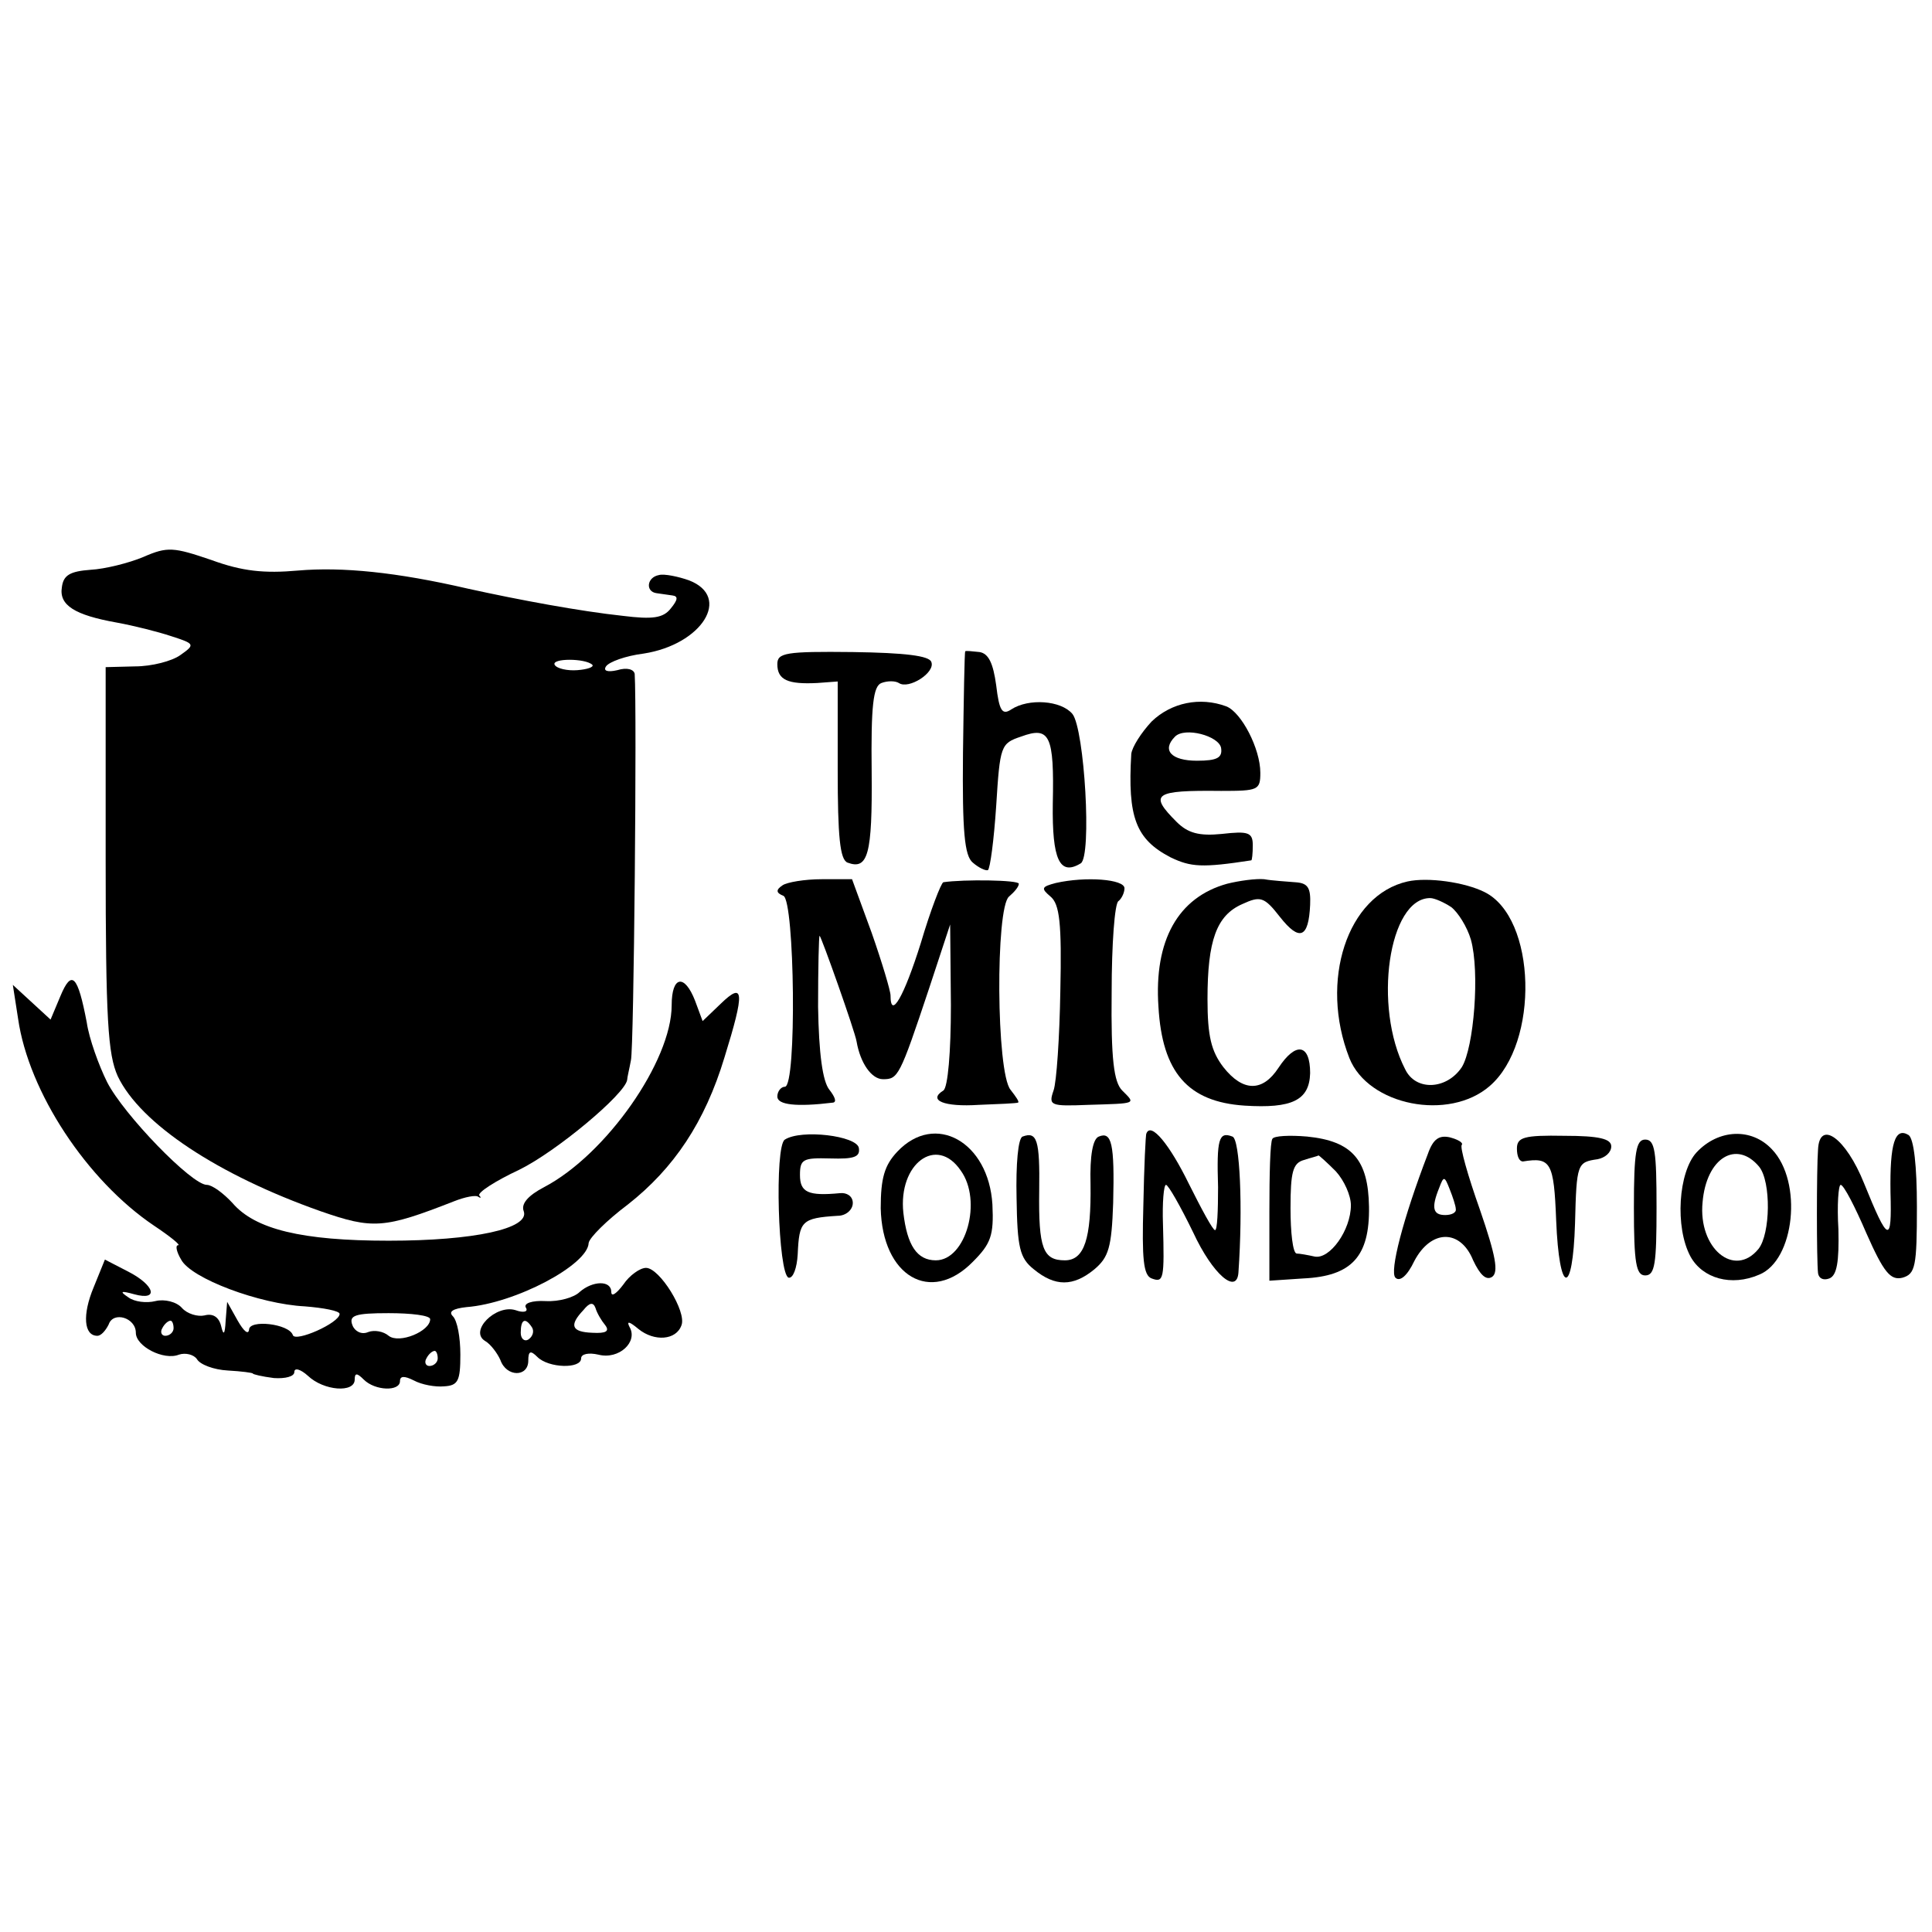 <?xml version="1.0" standalone="no"?>
<!DOCTYPE svg PUBLIC "-//W3C//DTD SVG 20010904//EN"
 "http://www.w3.org/TR/2001/REC-SVG-20010904/DTD/svg10.dtd">
<svg version="1.0" xmlns="http://www.w3.org/2000/svg"
 width="256pt" height="256pt" viewBox="0 0 256 256"
 preserveAspectRatio="xMidYMid meet">
<g transform="translate(0,256) scale(0.1,-0.1)"
fill="#000000" stroke="none">
<path d="M190 1822 c-19 -8 -51 -16 -70 -17 -27 -2 -36 -7 -38 -23 -4 -24 17
-37 73 -47 22 -4 54 -12 72 -18 31 -10 32 -11 12 -25 -11 -8 -38 -15 -60 -15
l-39 -1 0 -254 c0 -214 3 -259 16 -288 30 -63 133 -131 269 -179 69 -24 84
-23 176 13 15 6 30 9 33 6 3 -2 4 -1 1 2 -2 4 21 19 53 34 49 24 140 100 143
119 0 3 3 15 5 26 4 16 8 464 5 512 -1 6 -10 9 -23 5 -13 -3 -19 -1 -15 5 4 6
26 14 50 17 77 12 117 75 60 97 -14 5 -33 9 -40 7 -16 -3 -18 -22 -3 -24 6 -1
15 -2 21 -3 8 -1 7 -6 -2 -17 -10 -13 -24 -15 -64 -10 -56 6 -137 21 -205 36
-95 22 -167 29 -225 24 -45 -4 -74 -1 -115 14 -50 17 -58 18 -90 4z m595 -143
c2 -3 -7 -6 -20 -7 -13 -1 -27 2 -30 7 -5 9 41 9 50 0z"/>
<path d="M1030 1680 c0 -21 14 -27 53 -25 l27 2 0 -117 c0 -89 3 -119 13 -123
27 -10 33 10 32 120 -1 88 2 114 13 118 8 3 18 3 23 0 13 -9 49 14 43 28 -3 8
-34 12 -104 13 -89 1 -100 -1 -100 -16z"/>
<path d="M1279 1697 c-1 -1 -2 -62 -3 -135 -1 -104 2 -136 13 -145 8 -7 17
-11 20 -10 3 2 8 40 11 85 5 80 6 83 33 92 38 14 44 2 42 -89 -1 -74 9 -96 37
-79 15 9 5 178 -11 198 -15 18 -58 21 -81 6 -12 -8 -16 -2 -20 32 -4 29 -10
42 -22 44 -10 1 -18 2 -19 1z"/>
<path d="M1526 1604 c-14 -15 -26 -34 -27 -43 -5 -84 6 -113 52 -137 27 -13
42 -14 107 -4 1 0 2 9 2 20 0 17 -6 19 -41 15 -30 -3 -45 1 -60 16 -37 37 -30
42 59 41 49 0 52 1 52 24 0 32 -25 80 -45 88 -35 13 -73 5 -99 -20z m92 -35
c2 -13 -5 -17 -32 -17 -34 0 -47 14 -29 32 13 13 58 1 61 -15z"/>
<path d="M1037 1387 c-9 -6 -9 -10 1 -14 15 -6 18 -253 2 -253 -5 0 -10 -6
-10 -13 0 -11 25 -14 74 -8 5 1 2 8 -5 17 -9 11 -14 48 -15 110 0 52 1 94 2
94 2 0 47 -127 49 -140 5 -29 20 -50 35 -50 20 0 22 3 61 120 l28 85 1 -107
c0 -62 -4 -109 -10 -113 -21 -13 1 -22 47 -19 26 1 50 2 52 3 2 1 -3 8 -10 17
-19 23 -20 241 -2 256 7 6 13 13 13 17 0 5 -73 6 -100 2 -3 -1 -17 -37 -30
-81 -22 -70 -40 -102 -40 -69 0 6 -11 43 -25 83 l-26 71 -40 0 c-23 0 -46 -4
-52 -8z"/>
<path d="M1399 1390 c-19 -5 -20 -7 -7 -18 12 -10 15 -35 13 -125 -1 -61 -5
-121 -9 -132 -7 -20 -4 -21 46 -19 65 2 63 1 45 19 -11 11 -15 41 -14 130 0
64 4 118 9 121 4 3 8 11 8 17 0 12 -51 16 -91 7z"/>
<path d="M1626 1389 c-65 -18 -97 -75 -91 -163 5 -87 39 -126 114 -131 63 -4
86 7 87 43 0 39 -19 42 -42 7 -21 -32 -47 -32 -73 1 -16 21 -21 41 -21 90 0
78 12 111 46 126 24 11 29 10 50 -17 26 -33 38 -28 40 16 1 23 -3 29 -20 30
-11 1 -30 2 -41 4 -11 1 -33 -2 -49 -6z"/>
<path d="M1865 1392 c-80 -18 -117 -132 -77 -234 25 -63 132 -84 186 -37 66
57 62 223 -7 257 -26 13 -75 20 -102 14z m58 -34 c9 -7 21 -26 26 -43 12 -43
4 -143 -12 -169 -20 -30 -61 -32 -75 -3 -43 83 -22 227 33 227 6 0 19 -6 28
-12z"/>
<path d="M80 1240 l-13 -31 -25 23 -25 23 7 -45 c14 -97 91 -214 180 -274 21
-14 36 -26 32 -26 -4 0 -2 -9 4 -19 13 -25 104 -59 164 -62 25 -2 46 -6 46
-10 0 -12 -59 -38 -62 -28 -5 15 -58 21 -58 7 -1 -7 -7 -2 -15 12 l-14 25 -2
-25 c-1 -19 -3 -20 -6 -7 -3 12 -11 17 -22 14 -9 -2 -23 2 -30 10 -7 8 -23 12
-35 9 -12 -3 -28 -1 -36 5 -12 8 -10 9 8 4 33 -9 27 12 -8 30 l-31 16 -15 -37
c-15 -36 -13 -64 5 -64 5 0 11 7 15 15 6 18 36 9 36 -11 0 -18 37 -37 57 -29
9 3 20 0 24 -6 4 -7 22 -14 41 -15 18 -1 33 -3 33 -4 0 -1 12 -4 28 -6 15 -1
27 2 27 8 0 6 8 4 18 -5 21 -20 62 -23 62 -5 0 9 3 9 12 0 15 -15 48 -16 48
-2 0 7 6 7 18 1 11 -6 29 -9 40 -8 19 1 22 7 22 42 0 23 -4 45 -10 51 -6 6 0
10 18 12 65 5 161 56 162 85 1 7 24 30 52 51 61 48 102 109 128 195 27 87 26
101 -5 71 l-24 -23 -10 27 c-14 36 -31 33 -31 -6 0 -74 -87 -198 -169 -241
-21 -11 -31 -22 -27 -32 8 -23 -66 -39 -179 -39 -115 0 -177 15 -207 50 -12
13 -27 24 -34 24 -20 0 -110 93 -132 136 -11 22 -24 58 -27 79 -12 63 -20 71
-35 35z m490 -428 c0 -16 -41 -33 -55 -22 -7 6 -19 8 -27 5 -9 -4 -18 1 -21 9
-5 13 3 16 48 16 30 0 55 -3 55 -8z m-340 -12 c0 -5 -5 -10 -11 -10 -5 0 -7 5
-4 10 3 6 8 10 11 10 2 0 4 -4 4 -10z m350 -40 c0 -5 -5 -10 -11 -10 -5 0 -7
5 -4 10 3 6 8 10 11 10 2 0 4 -4 4 -10z"/>
<path d="M1040 1050 c-14 -8 -9 -179 5 -183 6 -1 11 13 12 31 2 44 5 48 53 51
11 0 20 8 20 17 0 9 -8 14 -17 13 -42 -4 -53 1 -53 24 0 21 4 23 40 22 32 -1
40 2 38 14 -3 16 -76 25 -98 11z"/>
<path d="M1189 1034 c-17 -18 -22 -35 -22 -75 2 -90 66 -128 122 -71 24 24 28
35 26 76 -5 83 -76 123 -126 70z m84 -25 c29 -40 7 -119 -33 -119 -25 0 -38
20 -43 63 -7 65 44 103 76 56z"/>
<path d="M1355 1054 c-6 -2 -9 -37 -8 -81 1 -66 4 -80 23 -95 28 -23 52 -23
80 0 19 16 23 29 25 88 2 79 -2 95 -19 88 -8 -3 -12 -25 -11 -63 1 -72 -8
-101 -34 -101 -29 0 -35 16 -34 92 1 68 -3 79 -22 72z"/>
<path d="M1519 1058 c-1 -1 -3 -44 -4 -95 -2 -71 0 -93 11 -97 16 -6 17 -1 15
72 -1 28 1 52 4 52 3 0 19 -28 36 -63 26 -56 58 -83 60 -53 6 86 2 177 -8 180
-18 7 -21 -3 -19 -67 0 -31 -1 -57 -4 -57 -3 0 -18 28 -35 62 -25 51 -50 82
-56 66z"/>
<path d="M1686 1051 c-3 -4 -4 -47 -4 -97 l0 -91 45 3 c64 3 88 29 87 95 -1
62 -22 87 -82 93 -23 2 -44 1 -46 -3z m84 -43 c11 -12 20 -32 20 -45 0 -33
-28 -72 -48 -68 -9 2 -20 4 -24 4 -5 1 -8 28 -8 60 0 48 3 60 18 64 9 3 18 5
19 6 1 0 11 -9 23 -21z"/>
<path d="M1892 1031 c-33 -86 -51 -156 -43 -164 6 -6 16 3 25 22 22 42 61 43
78 1 9 -19 17 -27 25 -22 9 6 5 28 -16 89 -16 45 -27 84 -24 86 2 3 -5 7 -16
10 -14 3 -22 -2 -29 -22z m37 -73 c1 -5 -6 -8 -14 -8 -16 0 -19 9 -8 36 6 16
7 16 14 -2 4 -10 8 -22 8 -26z"/>
<path d="M2010 1038 c0 -10 3 -17 8 -17 37 6 41 -1 44 -78 4 -99 22 -102 25
-4 2 80 3 81 30 85 10 2 18 9 18 17 0 10 -16 14 -62 14 -54 1 -63 -2 -63 -17z"/>
<path d="M2248 1033 c-24 -26 -29 -99 -8 -138 16 -29 54 -40 91 -24 47 19 58
123 17 166 -27 29 -71 27 -100 -4z m83 -19 c16 -20 15 -89 -1 -109 -32 -39
-80 1 -74 62 5 59 45 83 75 47z"/>
<path d="M2409 1037 c-2 -26 -2 -147 0 -164 1 -7 7 -10 15 -7 10 4 13 22 12
65 -2 32 0 59 3 59 4 0 19 -29 34 -64 23 -52 32 -63 48 -59 17 5 19 15 19 94
0 54 -4 90 -11 95 -18 11 -25 -11 -24 -76 2 -69 -3 -67 -35 12 -24 60 -59 85
-61 45z"/>
<path d="M2165 960 c0 -74 3 -90 15 -90 13 0 15 16 15 90 0 74 -2 90 -15 90
-12 0 -15 -16 -15 -90z"/>
<path d="M826 858 c-9 -12 -16 -17 -16 -10 0 16 -25 15 -42 0 -7 -7 -27 -13
-45 -12 -18 1 -30 -3 -26 -9 3 -5 -3 -7 -14 -3 -26 8 -62 -28 -40 -41 7 -4 16
-16 20 -25 8 -23 37 -23 37 -1 0 13 3 14 12 5 15 -15 58 -16 58 -2 0 6 10 8
23 5 27 -7 53 17 41 37 -4 8 0 7 12 -3 21 -17 50 -15 57 5 7 18 -29 76 -47 76
-8 0 -22 -10 -30 -22z m-24 -54 c6 -8 1 -11 -17 -10 -28 1 -31 10 -12 30 8 10
13 11 16 3 2 -7 8 -17 13 -23z m-97 -3 c3 -5 1 -12 -5 -16 -5 -3 -10 1 -10 9
0 18 6 21 15 7z"/>
</g>
</svg>
